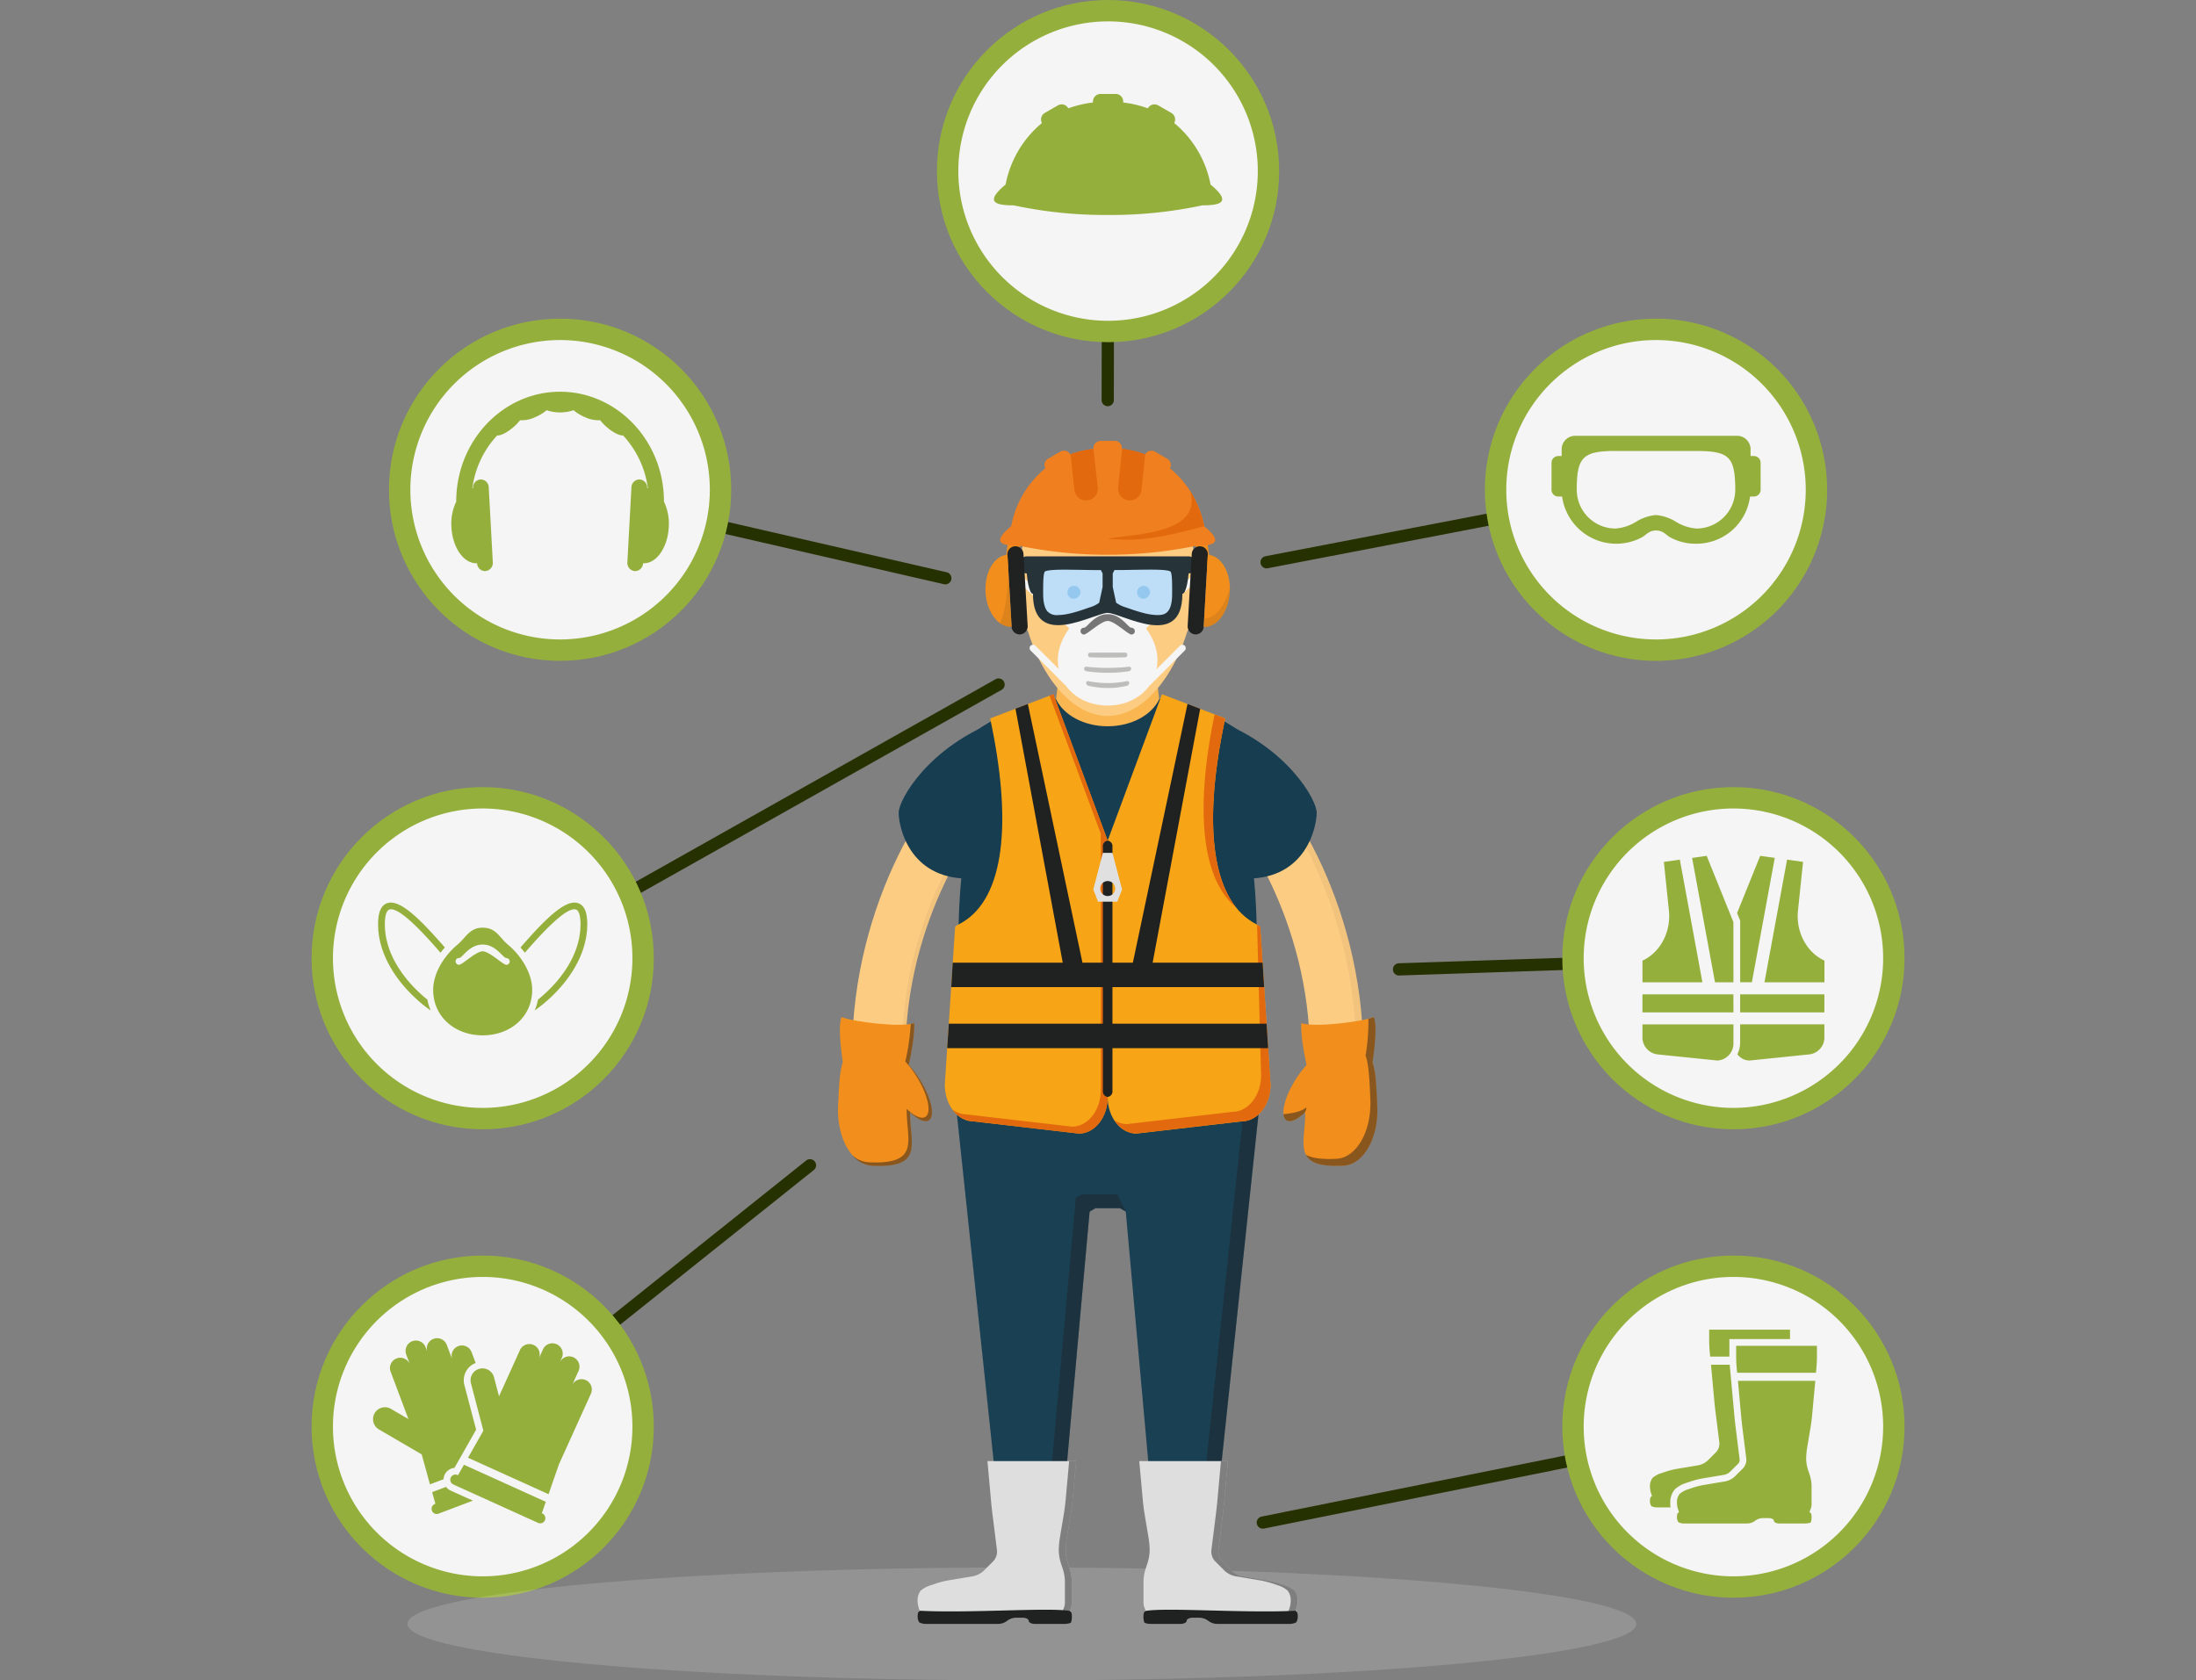 <svg xmlns="http://www.w3.org/2000/svg" xmlns:xlink="http://www.w3.org/1999/xlink" width="520" height="398" viewBox="0 0 520 398">
  <rect x="0" y="0" width="520" height="398" fill="#808080" stroke="none"/>
  <defs>
    <radialGradient id="radial-gradient" cx="0.5" cy="0.5" r="4.706" gradientTransform="translate(0.454 1770.178) scale(0.092 0.128)" gradientUnits="objectBoundingBox">
      <stop offset="0" stop-color="#020203"/>
      <stop offset="0.083" stop-color="#1a1a1f"/>
      <stop offset="0.219" stop-color="#46444a"/>
      <stop offset="0.356" stop-color="#747277"/>
      <stop offset="0.492" stop-color="#a19ea3"/>
      <stop offset="0.625" stop-color="#c8c6c9"/>
      <stop offset="0.756" stop-color="#e6e4e7"/>
      <stop offset="0.882" stop-color="#f9f8f9"/>
      <stop offset="1" stop-color="#fff"/>
    </radialGradient>
  </defs>
  <g id="Grupo_54094" data-name="Grupo 54094" transform="translate(76)">
    <g id="Grupo_1" data-name="Grupo 1" transform="translate(221.586 336.641)">
      <path id="Trazado_1" data-name="Trazado 1" d="M233.427,374.352a1.447,1.447,0,0,1-.289-2.865l111.924-22.528a1.447,1.447,0,1,1,.579,2.836L233.717,374.323A1.47,1.47,0,0,1,233.427,374.352Z" transform="translate(-231.981 -348.931)" fill="#263101"/>
    </g>
    <g id="Grupo_2" data-name="Grupo 2" transform="translate(253.807 225.493)">
      <path id="Trazado_2" data-name="Trazado 2" d="M266.827,239.277a1.448,1.448,0,0,1-.048-2.894l79.7-2.653a1.448,1.448,0,0,1,.1,2.894l-79.7,2.653Z" transform="translate(-265.379 -233.725)" fill="#263101"/>
    </g>
    <g id="Grupo_3" data-name="Grupo 3" transform="translate(222.474 113.974)">
      <path id="Trazado_3" data-name="Trazado 3" d="M234.347,138.776a1.451,1.451,0,0,1-.27-2.875l92.214-17.742a1.449,1.449,0,1,1,.55,2.846l-92.214,17.742A1.379,1.379,0,0,1,234.347,138.776Z" transform="translate(-232.902 -118.135)" fill="#263101"/>
    </g>
    <g id="Grupo_4" data-name="Grupo 4" transform="translate(55.174 114.542)">
      <path id="Trazado_4" data-name="Trazado 4" d="M152.167,142.589a1.32,1.32,0,0,1-.328-.039l-91.22-20.965a1.45,1.45,0,1,1,.646-2.827l91.22,20.965a1.451,1.451,0,0,1-.318,2.865Z" transform="translate(-59.493 -118.723)" fill="#263101"/>
    </g>
    <g id="Grupo_5" data-name="Grupo 5" transform="translate(36.851 274.5)">
      <path id="Trazado_5" data-name="Trazado 5" d="M41.947,349.363a1.43,1.43,0,0,1-1.129-.54,1.445,1.445,0,0,1,.232-2.036L118.6,284.838a1.449,1.449,0,0,1,1.8,2.267L42.854,349.044A1.464,1.464,0,0,1,41.947,349.363Z" transform="translate(-40.501 -284.522)" fill="#263101"/>
    </g>
    <g id="Grupo_6" data-name="Grupo 6" transform="translate(36.845 160.689)">
      <path id="Trazado_6" data-name="Trazado 6" d="M41.947,238.214a1.443,1.443,0,0,1-.714-2.7l122.151-68.769a1.445,1.445,0,1,1,1.418,2.518L42.661,238.021A1.371,1.371,0,0,1,41.947,238.214Z" transform="translate(-40.495 -166.555)" fill="#263101"/>
    </g>
    <g id="Grupo_7" data-name="Grupo 7" transform="translate(184.856 39.074)">
      <path id="Trazado_7" data-name="Trazado 7" d="M195.357,97.634h0a1.445,1.445,0,0,1-1.447-1.447l.077-54.24a1.445,1.445,0,0,1,1.447-1.447h0a1.445,1.445,0,0,1,1.447,1.447l-.077,54.24A1.445,1.445,0,0,1,195.357,97.634Z" transform="translate(-193.91 -40.5)" fill="#263101"/>
    </g>
    <g id="Grupo_8" data-name="Grupo 8" transform="translate(145.859)">
      <circle id="Elipse_1" data-name="Elipse 1" cx="40.521" cy="40.521" r="40.521" fill="#95af3d"/>
      <path id="Trazado_8" data-name="Trazado 8" d="M194.2,5.25a35.456,35.456,0,1,0,35.456,35.456A35.451,35.451,0,0,0,194.2,5.25ZM216.53,48.819A103.163,103.163,0,0,1,194.2,51.1a103.163,103.163,0,0,1-22.335-2.277c-4.573,0-6.831-.849-1.93-4.93a24.952,24.952,0,0,1,8.606-14.568,1.785,1.785,0,0,1,.675-2.393l3.107-1.785a1.784,1.784,0,0,1,2.441.656l.029.039a25.98,25.98,0,0,1,5.827-1.38v-.232a1.791,1.791,0,0,1,1.795-1.794H196a1.789,1.789,0,0,1,1.785,1.794v.232a25.98,25.98,0,0,1,5.827,1.38l.029-.039a1.786,1.786,0,0,1,2.441-.656l3.107,1.785a1.788,1.788,0,0,1,.675,2.393,25,25,0,0,1,8.606,14.568C223.371,47.98,221.113,48.819,216.53,48.819Z" transform="translate(-153.675 -0.185)" fill="#f5f5f5"/>
    </g>
    <g id="Grupo_9" data-name="Grupo 9" transform="translate(-2.224 186.424)">
      <circle id="Elipse_2" data-name="Elipse 2" cx="40.521" cy="40.521" r="40.521" fill="#95af3d"/>
      <path id="Trazado_9" data-name="Trazado 9" d="M40.706,198.48a35.456,35.456,0,1,0,35.456,35.456A35.451,35.451,0,0,0,40.706,198.48ZM15.94,225.909c0-2.827.685-4.457,2.084-4.978,3.116-1.167,8.239,4.168,13.729,10.468-.357.4-.7.81-1.032,1.245-3.309-3.821-9.783-11.085-12.137-10.217-.675.251-1.042,1.486-1.042,3.483,0,7.612,5.335,14.028,10.072,17.839a12.076,12.076,0,0,0,.781,2.576C22.857,242.455,15.94,234.871,15.94,225.909Zm24.766,26.3c-6.474,0-11.722-4.3-11.722-10.786,0-3.975,2.643-8.114,5.779-10.719,1.968-1.64,2.817-3.994,5.943-3.994,3.222,0,3.975,2.354,5.953,3.994,3.126,2.6,5.769,6.753,5.769,10.719C52.428,247.906,47.179,252.209,40.706,252.209Zm12.311-5.885a11.549,11.549,0,0,0,.781-2.576c4.737-3.811,10.072-10.217,10.072-17.839,0-2-.367-3.232-1.042-3.483-2.344-.878-8.818,6.4-12.137,10.217-.338-.434-.685-.849-1.032-1.245,5.49-6.3,10.6-11.635,13.729-10.468,1.4.521,2.084,2.151,2.084,4.978C65.471,234.871,58.554,242.455,53.016,246.323ZM46.3,233.9c-.8,0-2.393-3.193-5.6-3.193s-4.795,3.193-5.6,3.193a.759.759,0,0,0-.8.8.8.8,0,0,0,.8.8c.8,0,3.994-3.193,5.6-3.193S45.5,235.5,46.3,235.5a.77.77,0,0,0,.8-.8A.818.818,0,0,0,46.3,233.9Z" transform="translate(-0.185 -193.415)" fill="#f5f5f5"/>
    </g>
    <g id="Grupo_10" data-name="Grupo 10" transform="translate(275.612 75.475)">
      <path id="Trazado_10" data-name="Trazado 10" d="M369.021,118.751A40.521,40.521,0,1,1,328.5,78.23,40.522,40.522,0,0,1,369.021,118.751Z" transform="translate(-287.98 -78.23)" fill="#95af3d"/>
      <path id="Trazado_11" data-name="Trazado 11" d="M328.686,83.48a35.456,35.456,0,1,0,35.456,35.456A35.457,35.457,0,0,0,328.686,83.48Zm24.775,35.456a1.6,1.6,0,0,1-1.6,1.6h-.907a12.789,12.789,0,0,1-12.677,11.182,12.529,12.529,0,0,1-6.387-1.6c-.531-.251-1.592-1.6-3.193-1.524-1.6-.077-2.663,1.274-3.193,1.524a12.937,12.937,0,0,1-19.054-9.58h-.907a1.6,1.6,0,0,1-1.6-1.6v-6.387a1.6,1.6,0,0,1,1.6-1.6h.8v-1.6a3.2,3.2,0,0,1,3.193-3.193h38.35a3.191,3.191,0,0,1,3.193,3.193v1.6h.781a1.6,1.6,0,0,1,1.6,1.6Zm-15.186-9.185h-19.17c-7.728,0-9.185,1.457-9.185,9.185a9.19,9.19,0,0,0,9.185,9.185,10.871,10.871,0,0,0,4.911-1.63,10.494,10.494,0,0,1,4.67-1.563,10.615,10.615,0,0,1,4.669,1.563,10.909,10.909,0,0,0,4.911,1.63,9.194,9.194,0,0,0,9.185-9.185c0-4.2-.473-6.3-1.679-7.506S342.472,109.751,338.275,109.751Z" transform="translate(-288.165 -78.415)" fill="#f5f5f5"/>
    </g>
    <g id="Grupo_11" data-name="Grupo 11" transform="translate(16.106 75.475)">
      <circle id="Elipse_3" data-name="Elipse 3" cx="40.521" cy="40.521" r="40.521" fill="#95af3d"/>
      <path id="Trazado_12" data-name="Trazado 12" d="M59.706,83.48a35.456,35.456,0,1,0,35.456,35.456A35.451,35.451,0,0,0,59.706,83.48Zm19.653,52.86A1.914,1.914,0,0,1,77.39,138.2a1.943,1.943,0,0,1-1.756-2.084l.965-17.762a1.9,1.9,0,0,1,1.978-1.852,1.938,1.938,0,0,1,1.756,2.084c.058,0,.106.019.164.019a22.688,22.688,0,0,0-5.875-12.523c-.81.058-2.267-.637-3.714-1.852a11.55,11.55,0,0,1-1.708-1.756,7.64,7.64,0,0,1-3.7-.781,9.921,9.921,0,0,1-2.6-1.592,10.048,10.048,0,0,1-6.387,0,9.921,9.921,0,0,1-2.6,1.592,7.513,7.513,0,0,1-3.685.781,11.648,11.648,0,0,1-1.717,1.756c-1.447,1.216-2.9,1.91-3.714,1.852a22.719,22.719,0,0,0-5.876,12.523c.058,0,.106-.019.164-.019a1.932,1.932,0,0,1,1.756-2.084,1.9,1.9,0,0,1,1.968,1.852l.965,17.762a1.938,1.938,0,0,1-1.756,2.084,1.9,1.9,0,0,1-1.968-1.862c-3.1.183-5.808-3.637-6.078-8.538a12.177,12.177,0,0,1,1.138-6.059v-.029c0-14.327,11.037-25.991,24.592-25.991s24.6,11.664,24.6,25.991v.029a12.2,12.2,0,0,1,1.138,6.059C85.176,132.7,82.455,136.524,79.358,136.34Z" transform="translate(-19.185 -78.415)" fill="#f5f5f5"/>
    </g>
    <g id="Grupo_12" data-name="Grupo 12" transform="translate(293.943 297.374)">
      <circle id="Elipse_4" data-name="Elipse 4" cx="40.521" cy="40.521" r="40.521" fill="#95af3d"/>
      <path id="Trazado_13" data-name="Trazado 13" d="M347.686,313.48a35.456,35.456,0,1,0,35.456,35.456A35.451,35.451,0,0,0,347.686,313.48Zm-5.74,12.484h19.141v2.229H346.73v4.149h-4.554l-.116-1.283c-.068-.695-.116-1.843-.116-2.547Zm-9.136,42.1h-2.981a3.1,3.1,0,0,1-1.592-.318,2.259,2.259,0,0,1-.318-1.274c0-.521.145-.955.318-.955s.174-.289,0-.637a5.437,5.437,0,0,1-.318-1.91,3.117,3.117,0,0,1,.637-1.91,5.794,5.794,0,0,1,1.852-1.042l1.409-.463a19.662,19.662,0,0,1,2.47-.617l5.142-.859a4.732,4.732,0,0,0,2.161-1.109l2.026-2.026a2.976,2.976,0,0,0,.743-2.171l-.955-7.67c-.087-.695-.212-1.833-.27-2.537l-.762-8.3h4.448c.019.28.039.55.058.781l.135,1.447.917,10.043c.068.714.193,1.881.28,2.586l.965,7.68a1.47,1.47,0,0,1-.289.839l-2.026,2.026a3.125,3.125,0,0,1-1.293.666l-5.142.859a20.6,20.6,0,0,0-2.711.675l-1.409.473a7.2,7.2,0,0,0-2.47,1.428,4.649,4.649,0,0,0-1.1,3.039A5.233,5.233,0,0,0,332.809,368.067Zm33.5-21.679c-.067.695-.212,1.833-.328,2.528l-.859,5.133a18.617,18.617,0,0,0-.212,2.537,9.449,9.449,0,0,0,.405,2.479l.473,1.409a9.454,9.454,0,0,1,.405,2.489v4.457a3.394,3.394,0,0,1-.318,1.274c-.174.357-.174.637,0,.637s.318.434.318.955a4.1,4.1,0,0,1-.154,1.273c-.087.174-.733.318-1.438.318h-6.059c-.7,0-1.274-.289-1.274-.637s-.569-.637-1.273-.637h-1.274a3.117,3.117,0,0,0-1.91.637,3.079,3.079,0,0,1-1.91.637H336.224a3.1,3.1,0,0,1-1.592-.318,2.235,2.235,0,0,1-.318-1.273c0-.521.145-.955.318-.955s.174-.28,0-.637a5.438,5.438,0,0,1-.318-1.91,3.117,3.117,0,0,1,.637-1.91,5.737,5.737,0,0,1,1.843-1.042l1.409-.473a19.624,19.624,0,0,1,2.47-.608l5.142-.859a4.731,4.731,0,0,0,2.161-1.109L350,358.767a2.99,2.99,0,0,0,.743-2.171l-.965-7.68c-.087-.695-.2-1.843-.27-2.537l-.753-8.3h18.321Zm1.158-14.038c0,.7-.058,1.843-.116,2.547l-.116,1.283H348.564l-.116-1.283c-.068-.695-.116-1.843-.116-2.547v-2.557h19.132Z" transform="translate(-307.165 -308.415)" fill="#f5f5f5"/>
    </g>
    <g id="Grupo_13" data-name="Grupo 13" transform="translate(-2.224 297.374)">
      <circle id="Elipse_5" data-name="Elipse 5" cx="40.521" cy="40.521" r="40.521" fill="#95af3d"/>
      <path id="Trazado_14" data-name="Trazado 14" d="M40.706,313.48a35.456,35.456,0,1,0,35.456,35.456A35.451,35.451,0,0,0,40.706,313.48ZM26.263,355.506l-10-5.837A2.821,2.821,0,1,1,19.1,344.8l4.023,2.344L18.9,335.911a2.446,2.446,0,0,1,4.573-1.737l-.859-2.277v-.01a2.449,2.449,0,1,1,4.583-1.727h0l.425,1.138a2.447,2.447,0,0,1,4.583-1.717h0l1.293,3.435a2.447,2.447,0,0,1,4.583-1.717l.965,2.566a4.37,4.37,0,0,0-2.672,5.219l2.779,10.574-5.133,9.05a2.857,2.857,0,0,0-2.335,1.65,2.826,2.826,0,0,0-.241,1.032l-3.222,1.216Zm3.994,14.038a1.21,1.21,0,0,1-1.573-.714,1.224,1.224,0,0,1,.714-1.582l.106-.039-.762-2.759,3.29-1.245a2.805,2.805,0,0,0,1.071.868l5.287,2.393ZM54.83,369.5a1.224,1.224,0,0,1-1.013,2.229l-20.067-9.1a1.224,1.224,0,1,1,1.013-2.229l.1.048,1.409-2.489,19.382,8.78-.936,2.7Zm3.936-11.645h0l-2.46,7.081L37.232,356.3l3.637-6.406L37.927,338.68a2.823,2.823,0,0,1,5.461-1.437l1.187,4.505,4.949-10.931a2.45,2.45,0,0,1,4.467,2.016l1-2.209v-.01a2.448,2.448,0,0,1,4.457,2.026h0l-.5,1.109a2.444,2.444,0,1,1,4.448,2.026h0l-1.515,3.338a2.448,2.448,0,0,1,4.457,2.026Z" transform="translate(-0.185 -308.415)" fill="#f5f5f5"/>
    </g>
    <g id="Grupo_14" data-name="Grupo 14" transform="translate(293.943 186.424)">
      <circle id="Elipse_6" data-name="Elipse 6" cx="40.521" cy="40.521" r="40.521" fill="#95af3d"/>
      <path id="Trazado_15" data-name="Trazado 15" d="M347.686,198.48a35.456,35.456,0,1,0,35.456,35.456A35.457,35.457,0,0,0,347.686,198.48Zm-21.544,36.034c4.2-1.91,6.879-6.831,6.242-12.1l-1.167-11.288L335,210.6l5.345,29.049H326.152v-5.133ZM347.686,253.9a4.054,4.054,0,0,1-3.8,4.274l-13.941-1.428a4.06,4.06,0,0,1-3.8-4.274v-2.856h21.544Zm0-7.13H326.142v-4.274h21.543Zm0-7.13h-4.361L337.9,210.183l3.454-.482,6.329,15.687Zm6.339-29.947,3.454.482-5.422,29.455h-2.769V225.06l-.733-1.823Zm15.2,42.778a4.054,4.054,0,0,1-3.8,4.274l-13.941,1.428a3.6,3.6,0,0,1-2.856-1.486,6.251,6.251,0,0,0,.646-2.8V249.6h19.952Zm0-5.7H349.278v-4.274h19.952Zm0-7.13H355.037l5.354-29.049,3.782.531L363,222.407c-.637,5.277,2.045,10.188,6.242,12.1v5.133Z" transform="translate(-307.165 -193.415)" fill="#f5f5f5"/>
    </g>
    <path id="Trazado_16" data-name="Trazado 16" d="M314.526,398.172c0,7.39-65.142,13.381-145.508,13.381S23.51,405.562,23.51,398.172,88.652,384.79,169.018,384.79,314.526,390.781,314.526,398.172Z" transform="translate(-3.052 -13.553)" opacity="0.15" fill="url(#radial-gradient)"/>
    <g id="Grupo_36" data-name="Grupo 36" transform="translate(122.429 104.428)">
      <path id="Trazado_17" data-name="Trazado 17" d="M207.893,180.968c0,8.615-7.236,3.116-12.967,3.116s-12.967,5.5-12.967-3.116,7.236-65.518,12.967-65.518S207.893,172.353,207.893,180.968Z" transform="translate(-131.062 -108.494)" fill="#681e1e"/>
      <g id="Grupo_17" data-name="Grupo 17" transform="translate(0 76.353)">
        <path id="Trazado_18" data-name="Trazado 18" d="M145.3,256.2H132.67c0-36.864,19.643-64.524,27.1-68.808l6.29,10.95.125-.077C162.5,200.858,145.3,224.264,145.3,256.2Z" transform="translate(-129.326 -187.38)" fill="#fccc82"/>
        <path id="Trazado_19" data-name="Trazado 19" d="M166.061,198.33l-6.29-10.95c-.077.048-.174.116-.251.164l5.731,9.966.125-.077c-3.685,2.6-20.887,26.01-20.887,57.945h-11.8c0,.27-.01.54-.01.82h12.629c0-31.934,17.2-55.33,20.887-57.945Z" transform="translate(-129.327 -187.38)" fill="#202121" opacity="0.05"/>
        <g id="Grupo_15" data-name="Grupo 15" transform="translate(0 60.106)">
          <path id="Trazado_20" data-name="Trazado 20" d="M129.219,271.269c-.28,7.438,3.309,13.671,8.027,13.912,12.812.637,8.77-5.605,9.05-13.053s-3.309-13.671-8.027-13.912C130.31,257.82,129.731,257.792,129.219,271.269Z" transform="translate(-129.204 -249.977)" fill="#f28e1c"/>
          <path id="Trazado_21" data-name="Trazado 21" d="M143.533,268.742c2.856,4.313,6.31,6.821,7.718,5.586s.241-5.721-2.615-10.043-6.31-6.821-7.718-5.6C139.51,259.933,140.677,264.429,143.533,268.742Z" transform="translate(-129.596 -249.986)" fill="#f28e1c"/>
          <path id="Trazado_22" data-name="Trazado 22" d="M147.239,251.108c.241,3.454-1.341,10.3-1.341,10.3l-15.2,1.032s-1.785-9.85-.646-12.764C132.641,250.77,144.074,252.227,147.239,251.108Z" transform="translate(-129.22 -249.68)" fill="#f28e1c"/>
        </g>
        <path id="Trazado_23" data-name="Trazado 23" d="M148.379,264.04a22.9,22.9,0,0,0-2.287-2.943c.318-1.466,1.466-6.956,1.264-9.928a4.886,4.886,0,0,1-.8.193,53.961,53.961,0,0,1-1.283,8.915,22.907,22.907,0,0,1,2.286,2.943c2.856,4.313,4.023,8.808,2.615,10.043-.907.791-2.672.019-4.573-1.775-.125,7.255,3.521,13.266-9.05,12.639a6.19,6.19,0,0,1-3.821-1.679,6.646,6.646,0,0,0,4.641,2.5c12.571.627,8.915-5.374,9.05-12.639,1.9,1.794,3.666,2.566,4.573,1.775C152.4,272.849,151.225,268.353,148.379,264.04Z" transform="translate(-129.328 -189.627)" fill="#202121" opacity="0.5"/>
        <path id="Trazado_24" data-name="Trazado 24" d="M256.9,256.2H244.267c0-31.934-17.2-55.33-20.887-57.945L229.8,187.38C237.263,191.673,256.9,219.324,256.9,256.2Z" transform="translate(-132.521 -187.38)" fill="#fccc82"/>
        <path id="Trazado_25" data-name="Trazado 25" d="M230.013,187.38l-.473.8c8.152,6.194,25.933,32.918,25.933,68.017h1.64C257.113,219.324,237.48,191.673,230.013,187.38Z" transform="translate(-132.738 -187.38)" fill="#202121" opacity="0.05"/>
        <g id="Grupo_16" data-name="Grupo 16" transform="translate(105.466 60.106)">
          <path id="Trazado_26" data-name="Trazado 26" d="M260.932,271.269c.28,7.438-3.309,13.671-8.027,13.912-12.812.637-8.77-5.605-9.05-13.053s3.309-13.671,8.027-13.912C259.842,257.82,260.421,257.792,260.932,271.269Z" transform="translate(-238.695 -249.977)" fill="#f28e1c"/>
          <path id="Trazado_27" data-name="Trazado 27" d="M246.836,268.742c-2.856,4.313-6.31,6.821-7.718,5.586s-.241-5.721,2.615-10.043,6.31-6.821,7.718-5.6C250.86,259.933,249.692,264.429,246.836,268.742Z" transform="translate(-238.521 -249.986)" fill="#f28e1c"/>
          <path id="Trazado_28" data-name="Trazado 28" d="M242.909,251.108c-.241,3.454,1.341,10.3,1.341,10.3l15.2,1.032s1.785-9.85.646-12.764C257.516,250.77,246.074,252.227,242.909,251.108Z" transform="translate(-238.675 -249.68)" fill="#f28e1c"/>
        </g>
        <path id="Trazado_29" data-name="Trazado 29" d="M260.76,270.973c-.2-5.412-.434-8.625-1.129-10.526.453-3.039,1.138-8.673.318-10.757a10.261,10.261,0,0,1-1.293.4,49.674,49.674,0,0,1-.666,8.722c.695,1.91.926,5.123,1.129,10.526.28,7.438-3.309,13.681-8.027,13.912-3.579.183-5.837-.183-7.245-.955.945,1.852,3.328,2.865,8.886,2.586C257.45,284.654,261.049,278.421,260.76,270.973Zm-21.64,3.058c.617.54,1.63.338,2.817-.4,1.119-.8,2.113-1.389,2.007-2.566-1.312,1.245-4.438,1.524-5.383,1.611A2.011,2.011,0,0,0,239.12,274.031Z" transform="translate(-133.056 -189.575)" fill="#202121" opacity="0.5"/>
      </g>
      <g id="Grupo_19" data-name="Grupo 19" transform="translate(27.56 150.747)">
        <g id="Grupo_18" data-name="Grupo 18" transform="translate(0 3.145)">
          <path id="Trazado_30" data-name="Trazado 30" d="M220.432,374.783H206.819L197.75,274.05l34.028-6.3Z" transform="translate(-159.178 -267.75)" fill="#1a4054"/>
          <path id="Trazado_31" data-name="Trazado 31" d="M169.116,374.783h13.613l9.079-100.732-34.037-6.3Z" transform="translate(-157.77 -267.75)" fill="#1a4054"/>
        </g>
        <path id="Trazado_32" data-name="Trazado 32" d="M204.137,299.116l-6.155-3.637h-5.827l-6.165,3.637V264.49h18.147Z" transform="translate(-158.764 -264.49)" fill="#1a4054"/>
      </g>
      <path id="Trazado_33" data-name="Trazado 33" d="M227.076,268.435,216.155,371.5H205.523l.3,3.271h13.613L230.781,267.74Zm-30.333,23.878h-8.451l-1.37.81L179.86,371.5H169.18l.347,3.271H183.14l7.062-78.379,1.37-.81H197.4l1.37.81Z" transform="translate(-130.612 -113.858)" fill="#202121" opacity="0.4"/>
      <g id="Grupo_21" data-name="Grupo 21" transform="translate(14.371 59.99)">
        <g id="Grupo_20" data-name="Grupo 20">
          <path id="Trazado_34" data-name="Trazado 34" d="M158.75,229.7c0-46.8,15.832-59.276,35.349-59.276s35.349,12.475,35.349,59.276Z" transform="translate(-144.616 -170.42)" fill="#173d51"/>
          <path id="Trazado_35" data-name="Trazado 35" d="M229.05,214.293c14.144,0,16.5-12.475,16.5-15.6s-7.072-15.6-23.57-21.843-2.354,24.959-2.354,24.959Z" transform="translate(-146.561 -170.617)" fill="#173d51"/>
          <path id="Trazado_36" data-name="Trazado 36" d="M160.6,214.293c-14.144,0-16.5-12.475-16.5-15.6s7.072-15.6,23.57-21.843,2.354,24.959,2.354,24.959Z" transform="translate(-144.1 -170.617)" fill="#173d51"/>
        </g>
        <path id="Trazado_37" data-name="Trazado 37" d="M233.994,193.816c0,12.918-17.935,23.4-40.067,23.4s-40.067-10.477-40.067-23.4,17.935-23.4,40.067-23.4S233.994,180.9,233.994,193.816Z" transform="translate(-144.444 -170.42)" fill="#173d51"/>
      </g>
      <g id="Grupo_24" data-name="Grupo 24" transform="translate(25.292 59.99)">
        <g id="Grupo_22" data-name="Grupo 22" transform="translate(38.562 0.01)">
          <path id="Trazado_38" data-name="Trazado 38" d="M230.768,224.988c-10.555-5.239-12.832-22.585-7.988-46.657.145-.733.289-1.447.444-2.171l-14.973-5.731-12.86,34.684v60.7c0,4.785,3.049,8.673,6.8,8.673l24.959-2.894c3.753,0,6.811-3.888,6.811-8.673l-2.373-36.353C231.434,225.683,231.868,225.528,230.768,224.988Z" transform="translate(-195.39 -170.43)" fill="#f7a416"/>
          <path id="Trazado_39" data-name="Trazado 39" d="M231.647,226.735c-.154-.868.27-1.032-.81-1.573l.945,35.687c0,4.785-3.049,8.673-6.811,8.673l-24.959,2.894a5.552,5.552,0,0,1-2.952-.9,6.318,6.318,0,0,0,5.2,3.136l24.959-2.894c3.753,0,6.811-3.888,6.811-8.673Zm-5.75-5.605c-6.213-7.738-7.014-22.923-3.058-42.624.145-.733.289-1.447.444-2.171l-2.508-.955c-.058.3-.116.589-.183.888C216.2,198.11,217.687,214.376,225.9,221.13Z" transform="translate(-195.449 -170.604)" fill="#e2690e"/>
          <path id="Trazado_40" data-name="Trazado 40" d="M232.438,242.119H195.4V236.33h36.681Z" transform="translate(-195.39 -172.751)" fill="#202121"/>
          <path id="Trazado_41" data-name="Trazado 41" d="M233.393,257.1H195.4V251.31h37.617Z" transform="translate(-195.39 -173.279)" fill="#202121"/>
          <path id="Trazado_42" data-name="Trazado 42" d="M217.507,173.968l-11.259,60.125-.55,2.894-4.428-1.331.3-1.563,12.938-61.273Z" transform="translate(-195.597 -170.514)" fill="#202121"/>
        </g>
        <g id="Grupo_23" data-name="Grupo 23">
          <path id="Trazado_43" data-name="Trazado 43" d="M158.623,224.988c10.555-5.239,12.822-22.585,7.988-46.657-.145-.733-.3-1.447-.444-2.171l14.964-5.731,12.861,34.684v60.7c0,4.785-3.049,8.673-6.811,8.673L162.222,271.6c-3.763,0-6.8-3.888-6.8-8.673l2.373-36.353C157.957,225.683,157.523,225.528,158.623,224.988Z" transform="translate(-155.42 -170.42)" fill="#f7a416"/>
          <path id="Trazado_44" data-name="Trazado 44" d="M181.2,170.42l-.9.347,12.127,32.706v60.7c0,4.785-3.049,8.673-6.811,8.673l-24.959-2.894a5.663,5.663,0,0,1-3.338-1.158,6.239,6.239,0,0,0,4.978,2.8l24.959,2.894c3.763,0,6.811-3.888,6.811-8.673v-60.7Z" transform="translate(-155.487 -170.42)" fill="#e2690e"/>
          <path id="Trazado_45" data-name="Trazado 45" d="M157,242.119h37.048V236.33H157.357Z" transform="translate(-155.476 -172.741)" fill="#202121"/>
          <path id="Trazado_46" data-name="Trazado 46" d="M156.01,257.1h38V251.31H156.4Z" transform="translate(-155.441 -173.269)" fill="#202121"/>
          <path id="Trazado_47" data-name="Trazado 47" d="M172.77,173.939l11.191,60.154.54,2.894,4.428-1.331-.3-1.563L175.7,172.82Z" transform="translate(-156.031 -170.505)" fill="#202121"/>
        </g>
        <path id="Trazado_48" data-name="Trazado 48" d="M196.487,265.627a1.314,1.314,0,0,1-1.129,1.447h0a1.321,1.321,0,0,1-1.138-1.447V207.817a1.321,1.321,0,0,1,1.138-1.447h0a1.314,1.314,0,0,1,1.129,1.447Z" transform="translate(-156.787 -171.686)" fill="#202121"/>
        <path id="Trazado_49" data-name="Trazado 49" d="M196.4,209.37h-2.267l-2.267,8.673L193,220.938h4.544l1.138-2.894ZM195.276,219.6a1.775,1.775,0,1,1,1.775-1.775A1.771,1.771,0,0,1,195.276,219.6Z" transform="translate(-156.704 -171.792)" fill="#e0e0e0"/>
      </g>
      <path id="Trazado_50" data-name="Trazado 50" d="M207.158,171.189c-1.785,3.734-6.561,6.4-12.214,6.4s-10.429-2.672-12.214-6.4c.289-2.47.617-5.21,1-8.1,2.238-2.865,6.4-4.795,11.211-4.795s8.963,1.93,11.2,4.795C206.55,165.979,206.869,168.71,207.158,171.189Z" transform="translate(-131.089 -110.003)" fill="#f9b651"/>
      <g id="Grupo_32" data-name="Grupo 32" transform="translate(34.919)">
        <path id="Trazado_51" data-name="Trazado 51" d="M215.534,140.614c0,15.543-9.358,33.1-20.9,33.1s-20.9-17.559-20.9-33.1,9.358-23.174,20.9-23.174S215.534,125.081,215.534,140.614Z" transform="translate(-165.692 -108.564)" fill="#fccc82"/>
        <path id="Trazado_52" data-name="Trazado 52" d="M217.324,147.266c-.511,3.946.463,7.294-1.708,7.062s-3.512-3.618-3.01-7.564,2.682-6.956,4.853-6.725S217.835,143.32,217.324,147.266Z" transform="translate(-167.057 -109.36)" fill="#fccc82"/>
        <path id="Trazado_53" data-name="Trazado 53" d="M173.247,147.266c.511,3.946-.463,7.294,1.708,7.062s3.521-3.618,3.01-7.564-2.682-6.956-4.853-6.725S172.736,143.32,173.247,147.266Z" transform="translate(-165.633 -109.36)" fill="#fccc82"/>
        <g id="Grupo_26" data-name="Grupo 26" transform="translate(7.243 31.782)">
          <path id="Trazado_54" data-name="Trazado 54" d="M206.758,161.42c0,6.512-5.277,10.854-11.8,10.854s-11.8-4.332-11.8-10.854c0-3.994,2.663-8.162,5.818-10.786,1.987-1.65,2.836-4.013,5.982-4.013,3.242,0,4,2.364,5.991,4.023C204.105,153.258,206.758,157.426,206.758,161.42Z" transform="translate(-173.266 -141.374)" fill="#f5f5f5"/>
          <path id="Trazado_55" data-name="Trazado 55" d="M186.561,154.456a.782.782,0,0,1-.54-.212L173.17,142.589a.806.806,0,0,1,1.081-1.2L187.1,153.047a.808.808,0,0,1,.058,1.138A.773.773,0,0,1,186.561,154.456Z" transform="translate(-172.905 -141.182)" fill="#f5f5f5"/>
          <path id="Trazado_56" data-name="Trazado 56" d="M203.7,154.455a.792.792,0,0,1-.588-.261.807.807,0,0,1,.039-1.138L215.606,141.4a.805.805,0,1,1,1.1,1.177l-12.455,11.655A.757.757,0,0,1,203.7,154.455Z" transform="translate(-173.961 -141.182)" fill="#f5f5f5"/>
          <path id="Trazado_57" data-name="Trazado 57" d="M185.077,167.918a.811.811,0,0,1-.569-.232l-8.037-8.037a.8.8,0,0,1,1.138-1.138l8.046,8.037a.8.8,0,0,1,0,1.138A.851.851,0,0,1,185.077,167.918Z" transform="translate(-173.022 -141.784)" fill="#f5f5f5"/>
          <path id="Trazado_58" data-name="Trazado 58" d="M205.361,167.918a.789.789,0,0,1-.56-.232.8.8,0,0,1,0-1.138l8.037-8.037a.8.8,0,0,1,1.138,1.138l-8.037,8.037A.834.834,0,0,1,205.361,167.918Z" transform="translate(-174.02 -141.784)" fill="#f5f5f5"/>
          <path id="Trazado_59" data-name="Trazado 59" d="M201.591,154.793a.77.77,0,0,1-.8.8c-.8,0-4.023-3.222-5.625-3.213s-4.824,3.213-5.625,3.213a.8.8,0,0,1-.8-.8h0a.759.759,0,0,1,.8-.8c.8,0,2.412-3.213,5.625-3.213s4.824,3.213,5.625,3.213a.8.8,0,0,1,.8.8Z" transform="translate(-173.463 -141.52)" fill="#767676"/>
          <g id="Grupo_25" data-name="Grupo 25" transform="translate(16.126 18.367)">
            <path id="Trazado_60" data-name="Trazado 60" d="M199.871,160.76a.528.528,0,0,1-.444.56c-2.8.087-5.615.087-8.413,0a.521.521,0,0,1-.434-.56h0a.5.5,0,0,1,.444-.54h8.413a.5.5,0,0,1,.434.54Z" transform="translate(-189.654 -160.22)" fill="#bdbdbc"/>
            <path id="Trazado_61" data-name="Trazado 61" d="M200.754,164.133a.638.638,0,0,1-.521.608,34.68,34.68,0,0,1-10.092,0,.638.638,0,0,1-.521-.608h0a.457.457,0,0,1,.521-.463,45.165,45.165,0,0,0,10.082,0,.461.461,0,0,1,.531.463Z" transform="translate(-189.62 -160.341)" fill="#bdbdbc"/>
            <path id="Trazado_62" data-name="Trazado 62" d="M200.3,167.644a.7.7,0,0,1-.473.656,19.865,19.865,0,0,1-9.223,0,.693.693,0,0,1-.473-.656h0a.4.4,0,0,1,.473-.434,23.145,23.145,0,0,0,9.214,0,.4.4,0,0,1,.482.434Z" transform="translate(-189.638 -160.466)" fill="#bdbdbc"/>
          </g>
        </g>
        <g id="Grupo_28" data-name="Grupo 28" transform="translate(8.039 27.342)">
          <g id="Grupo_27" data-name="Grupo 27">
            <path id="Trazado_63" data-name="Trazado 63" d="M212.438,145.512c0,13.459-14.472,4.486-17.694,4.486s-17.684,8.934-17.684-4.515c0-9.648,0-8.037,17.684-8.037S212.438,135.835,212.438,145.512Z" transform="translate(-173.847 -136.607)" fill="#263339"/>
            <path id="Trazado_64" data-name="Trazado 64" d="M215.534,138.606a1.846,1.846,0,0,1-1.6,2.016H175.341a1.853,1.853,0,0,1-1.611-2.016h0a1.856,1.856,0,0,1,1.611-2.026h38.591a1.856,1.856,0,0,1,1.6,2.026Z" transform="translate(-173.73 -136.58)" fill="#263339"/>
            <path id="Trazado_65" data-name="Trazado 65" d="M213.671,145.487c.888,0,1.611-3.6,1.611-8.037H212.06C212.06,141.888,212.774,145.487,213.671,145.487Z" transform="translate(-175.08 -136.611)" fill="#263339"/>
            <path id="Trazado_66" data-name="Trazado 66" d="M177,145.487c.888,0,1.611-3.6,1.611-8.037H175.39C175.4,141.888,176.114,145.487,177,145.487Z" transform="translate(-173.788 -136.611)" fill="#263339"/>
          </g>
          <path id="Trazado_67" data-name="Trazado 67" d="M193.636,143.96v-3.213l-.405-.8c-2.537,0-3.107-.029-4.978-.058-1.38-.019-2.586-.039-3.637-.039-3.714,0-4.525.3-4.67.482-.386.463-.386,3.01-.386,5.248,0,2.016.376,3.473,1.081,4.216a3.045,3.045,0,0,0,2.479.8c2.248,0,5.084-.984,7.352-1.785a7.008,7.008,0,0,0,2.354-1.129Z" transform="translate(-173.935 -136.695)" fill="#bddef6"/>
          <path id="Trazado_68" data-name="Trazado 68" d="M186.784,146.869a1.538,1.538,0,1,1,1.8-1.515A1.678,1.678,0,0,1,186.784,146.869Z" transform="translate(-174.126 -136.836)" fill="#94c8ee"/>
          <path id="Trazado_69" data-name="Trazado 69" d="M210.33,140.322c-.145-.183-.955-.482-4.689-.482-1.052,0-2.258.019-3.637.039-1.862.029-2.431.058-4.959.058l-.405.8v3.213l.8,3.714A7.264,7.264,0,0,0,199.8,148.8c2.277.8,5.1,1.794,7.361,1.794,1.409,0,3.541,0,3.541-5.007C210.716,143.226,210.716,140.786,210.33,140.322Z" transform="translate(-174.537 -136.695)" fill="#bddef6"/>
          <path id="Trazado_70" data-name="Trazado 70" d="M203.874,146.879a1.538,1.538,0,1,1,1.8-1.515A1.678,1.678,0,0,1,203.874,146.879Z" transform="translate(-174.728 -136.836)" fill="#94c8ee"/>
        </g>
        <g id="Grupo_29" data-name="Grupo 29" transform="translate(0 2.451)">
          <path id="Trazado_71" data-name="Trazado 71" d="M194.519,113.993c11.751,0,21.273,10.8,21.273,24.119h2.836c0-15.1-10.8-27.332-24.119-27.332s-24.119,12.233-24.119,27.332h2.836C173.236,124.8,182.758,113.993,194.519,113.993Z" transform="translate(-165.574 -110.78)" fill="#f28e1c"/>
          <path id="Trazado_72" data-name="Trazado 72" d="M175.585,152.971a1.907,1.907,0,0,1-1.794,2.007h0a1.906,1.906,0,0,1-2.007-1.785l-.984-17.077a1.9,1.9,0,0,1,1.785-2.007h0a1.9,1.9,0,0,1,2.007,1.785Z" transform="translate(-165.588 -111.602)" fill="#202121"/>
          <path id="Trazado_73" data-name="Trazado 73" d="M171.6,153.267c-3.145.183-5.914-3.493-6.184-8.21s2.055-8.683,5.2-8.866Z" transform="translate(-165.398 -111.675)" fill="#f28e1c"/>
          <path id="Trazado_74" data-name="Trazado 74" d="M168.99,152.494c1.341-2.75,2.113-9.947,1.93-13.324l.82,14.192A4.266,4.266,0,0,1,168.99,152.494Z" transform="translate(-165.524 -111.78)" fill="#202121" opacity="0.1"/>
        </g>
        <g id="Grupo_30" data-name="Grupo 30" transform="translate(47.881 24.956)">
          <path id="Trazado_75" data-name="Trazado 75" d="M215.03,152.971a1.906,1.906,0,0,0,1.785,2.007h0a1.906,1.906,0,0,0,2.007-1.785l.974-17.077a1.887,1.887,0,0,0-1.785-2.007h0A1.906,1.906,0,0,0,216,135.895Z" transform="translate(-215.027 -134.107)" fill="#202121"/>
          <path id="Trazado_76" data-name="Trazado 76" d="M218.96,153.267c3.145.183,5.9-3.493,6.184-8.21s-2.055-8.683-5.2-8.866Z" transform="translate(-215.165 -134.18)" fill="#f28e1c"/>
          <path id="Trazado_77" data-name="Trazado 77" d="M225.164,144.49c0,.28,0,.569-.019.868-.28,4.718-3.049,8.384-6.184,8.2l.116-1.9C222.829,151.388,224.421,146.613,225.164,144.49Z" transform="translate(-215.166 -134.473)" fill="#202121" opacity="0.1"/>
        </g>
        <g id="Grupo_31" data-name="Grupo 31" transform="translate(3.485)">
          <path id="Trazado_78" data-name="Trazado 78" d="M215.493,133.064a104.385,104.385,0,0,1-42.074,0c-4.3,0-6.435-.781-1.8-4.631a23.387,23.387,0,0,1,8.1-13.729,1.651,1.651,0,0,1,.637-2.238l2.914-1.7a1.7,1.7,0,0,1,2.306.627l.019.048a.369.369,0,0,1,.1-.029,23.516,23.516,0,0,1,5.4-1.273v-.212a.939.939,0,0,1,.019-.232,1.694,1.694,0,0,1,1.669-1.457h3.367a1.69,1.69,0,0,1,1.688,1.688v.212a.092.092,0,0,1,.068.019,23.282,23.282,0,0,1,5.432,1.293l.019-.048c0-.019.019-.019.039-.029a1.671,1.671,0,0,1,2.277-.589l2.914,1.7a1.654,1.654,0,0,1,.637,2.238,23.465,23.465,0,0,1,8.1,13.729C221.947,132.273,219.815,133.064,215.493,133.064Z" transform="translate(-169.01 -108.24)" fill="#f07f1f"/>
          <path id="Trazado_79" data-name="Trazado 79" d="M204.4,111.415l-.9,8.49a2.781,2.781,0,0,1-5.547-.28,1.607,1.607,0,0,1,.019-.3l.945-9.136a23.283,23.283,0,0,1,5.432,1.293l.019-.048S204.385,111.435,204.4,111.415Z" transform="translate(-170.03 -108.309)" fill="#e2690e"/>
          <path id="Trazado_80" data-name="Trazado 80" d="M192.735,119.336a1.365,1.365,0,0,1,.019.28,2.791,2.791,0,0,1-5.567.289l-.888-8.442a23.517,23.517,0,0,1,5.4-1.273Z" transform="translate(-169.619 -108.309)" fill="#e2690e"/>
          <path id="Trazado_81" data-name="Trazado 81" d="M218.246,128.865c-15.369,4.3-19.064,3.039-22.846,3.039,4.65-1.206,22.7-.753,19.527-11.394A26.165,26.165,0,0,1,218.246,128.865Z" transform="translate(-169.939 -108.672)" fill="#e2690e"/>
        </g>
      </g>
      <g id="Grupo_35" data-name="Grupo 35" transform="translate(18.848 241.619)">
        <g id="Grupo_33" data-name="Grupo 33" transform="translate(52.494 0)">
          <path id="Trazado_82" data-name="Trazado 82" d="M240.169,394.3a1.131,1.131,0,0,1,.145-.54,6.16,6.16,0,0,0,.367-2.19,3.54,3.54,0,0,0-.733-2.19,6.638,6.638,0,0,0-2.113-1.2l-1.611-.54a23.722,23.722,0,0,0-2.827-.7l-5.885-.984a5.451,5.451,0,0,1-2.479-1.274l-2.315-2.315a3.4,3.4,0,0,1-.849-2.489l1.1-8.789c.1-.8.241-2.1.309-2.9l.859-9.5H203.15l.859,9.5c.077.8.241,2.1.376,2.894l.984,5.885a20.811,20.811,0,0,1,.241,2.9,10.577,10.577,0,0,1-.463,2.846l-.531,1.611a10.575,10.575,0,0,0-.463,2.846v5.113a3.818,3.818,0,0,0,.367,1.457,1,1,0,0,1,.135.579C209.749,393.489,228.225,394.917,240.169,394.3Z" transform="translate(-203.15 -358.68)" fill="#dedede"/>
          <path id="Trazado_83" data-name="Trazado 83" d="M240.569,389.379a6.638,6.638,0,0,0-2.113-1.2l-1.611-.54a23.731,23.731,0,0,0-2.827-.7l-5.885-.984a5.451,5.451,0,0,1-2.479-1.274l-2.315-2.315a3.4,3.4,0,0,1-.849-2.489l1.1-8.789c.1-.8.241-2.1.309-2.9l.859-9.5h-1.64l-.859,9.5c-.077.8-.212,2.1-.318,2.9l-1.1,8.789a3.39,3.39,0,0,0,.849,2.489L224,384.681a5.357,5.357,0,0,0,2.479,1.274l5.885.984a20.519,20.519,0,0,1,2.827.7l1.611.54a6.265,6.265,0,0,1,2.113,1.2,3.62,3.62,0,0,1,.724,2.19,6.159,6.159,0,0,1-.367,2.19,1.051,1.051,0,0,0-.145.54c-2.016.106-4.226.145-6.522.154,2.885.01,5.663-.029,8.162-.154a1.131,1.131,0,0,1,.145-.54,6.16,6.16,0,0,0,.367-2.19A3.477,3.477,0,0,0,240.569,389.379Z" transform="translate(-203.772 -358.68)" fill="#202121" opacity="0.5"/>
          <path id="Trazado_84" data-name="Trazado 84" d="M240.35,395.614c-.1,0-.135-.077-.145-.193-11.944.608-30.419-.81-35.523.039-.019.087-.058.154-.135.154-.2,0-.367.492-.367,1.09a4.572,4.572,0,0,0,.183,1.466c.1.2.839.367,1.64.367h6.946c.8,0,1.457-.328,1.457-.733s.656-.733,1.466-.733h1.457a3.54,3.54,0,0,1,2.19.733,3.57,3.57,0,0,0,2.2.733h16.806a3.5,3.5,0,0,0,1.823-.367,2.566,2.566,0,0,0,.367-1.466C240.716,396.1,240.552,395.614,240.35,395.614Z" transform="translate(-203.186 -359.966)" fill="#202121"/>
        </g>
        <g id="Grupo_34" data-name="Grupo 34" transform="translate(0 0)">
          <path id="Trazado_85" data-name="Trazado 85" d="M149.251,394.3a1.131,1.131,0,0,0-.145-.54,6.16,6.16,0,0,1-.367-2.19,3.54,3.54,0,0,1,.733-2.19,6.637,6.637,0,0,1,2.113-1.2l1.611-.54a23.72,23.72,0,0,1,2.827-.7l5.885-.984a5.451,5.451,0,0,0,2.48-1.274l2.315-2.315a3.4,3.4,0,0,0,.849-2.489l-1.1-8.789c-.1-.8-.241-2.1-.309-2.9l-.859-9.5H186.27l-.859,9.5c-.077.8-.241,2.1-.376,2.894l-.984,5.885a20.807,20.807,0,0,0-.241,2.9,10.969,10.969,0,0,0,.463,2.846l.531,1.611a10.575,10.575,0,0,1,.463,2.846v5.113a3.819,3.819,0,0,1-.367,1.457,1,1,0,0,0-.135.579C179.68,393.489,161.2,394.917,149.251,394.3Z" transform="translate(-148.74 -358.68)" fill="#dedede"/>
          <path id="Trazado_86" data-name="Trazado 86" d="M186.255,371.1c.135-.791.3-2.094.376-2.894l.859-9.5h-1.64l-.859,9.5c-.077.8-.241,2.1-.376,2.894l-.984,5.885a20.809,20.809,0,0,0-.241,2.9,10.97,10.97,0,0,0,.463,2.846l.531,1.611a10.575,10.575,0,0,1,.463,2.846V392.3a3.819,3.819,0,0,1-.367,1.457,1.17,1.17,0,0,0-.125.415c.617.039,1.187.1,1.63.164a1.086,1.086,0,0,1,.135-.579,3.908,3.908,0,0,0,.367-1.457V387.19a10.577,10.577,0,0,0-.463-2.846l-.531-1.611a10.575,10.575,0,0,1-.463-2.846,20.934,20.934,0,0,1,.241-2.9Z" transform="translate(-149.96 -358.681)" fill="#202121" opacity="0.5"/>
          <path id="Trazado_87" data-name="Trazado 87" d="M149.107,395.614c.087,0,.135-.077.145-.193,11.944.608,30.419-.81,35.523.039.01.087.058.154.135.154.2,0,.367.492.367,1.09a4.572,4.572,0,0,1-.183,1.466c-.1.2-.839.367-1.64.367h-6.937c-.8,0-1.457-.328-1.457-.733s-.656-.733-1.466-.733h-1.457a3.54,3.54,0,0,0-2.19.733,3.562,3.562,0,0,1-2.19.733H150.95a3.531,3.531,0,0,1-1.823-.367,2.567,2.567,0,0,1-.367-1.466C148.76,396.1,148.914,395.614,149.107,395.614Z" transform="translate(-148.741 -359.966)" fill="#202121"/>
        </g>
      </g>
    </g>
    <rect id="Rectángulo_5072" data-name="Rectángulo 5072" width="520" height="365" transform="translate(-76 15)" fill="none"/>
  </g>
</svg>
